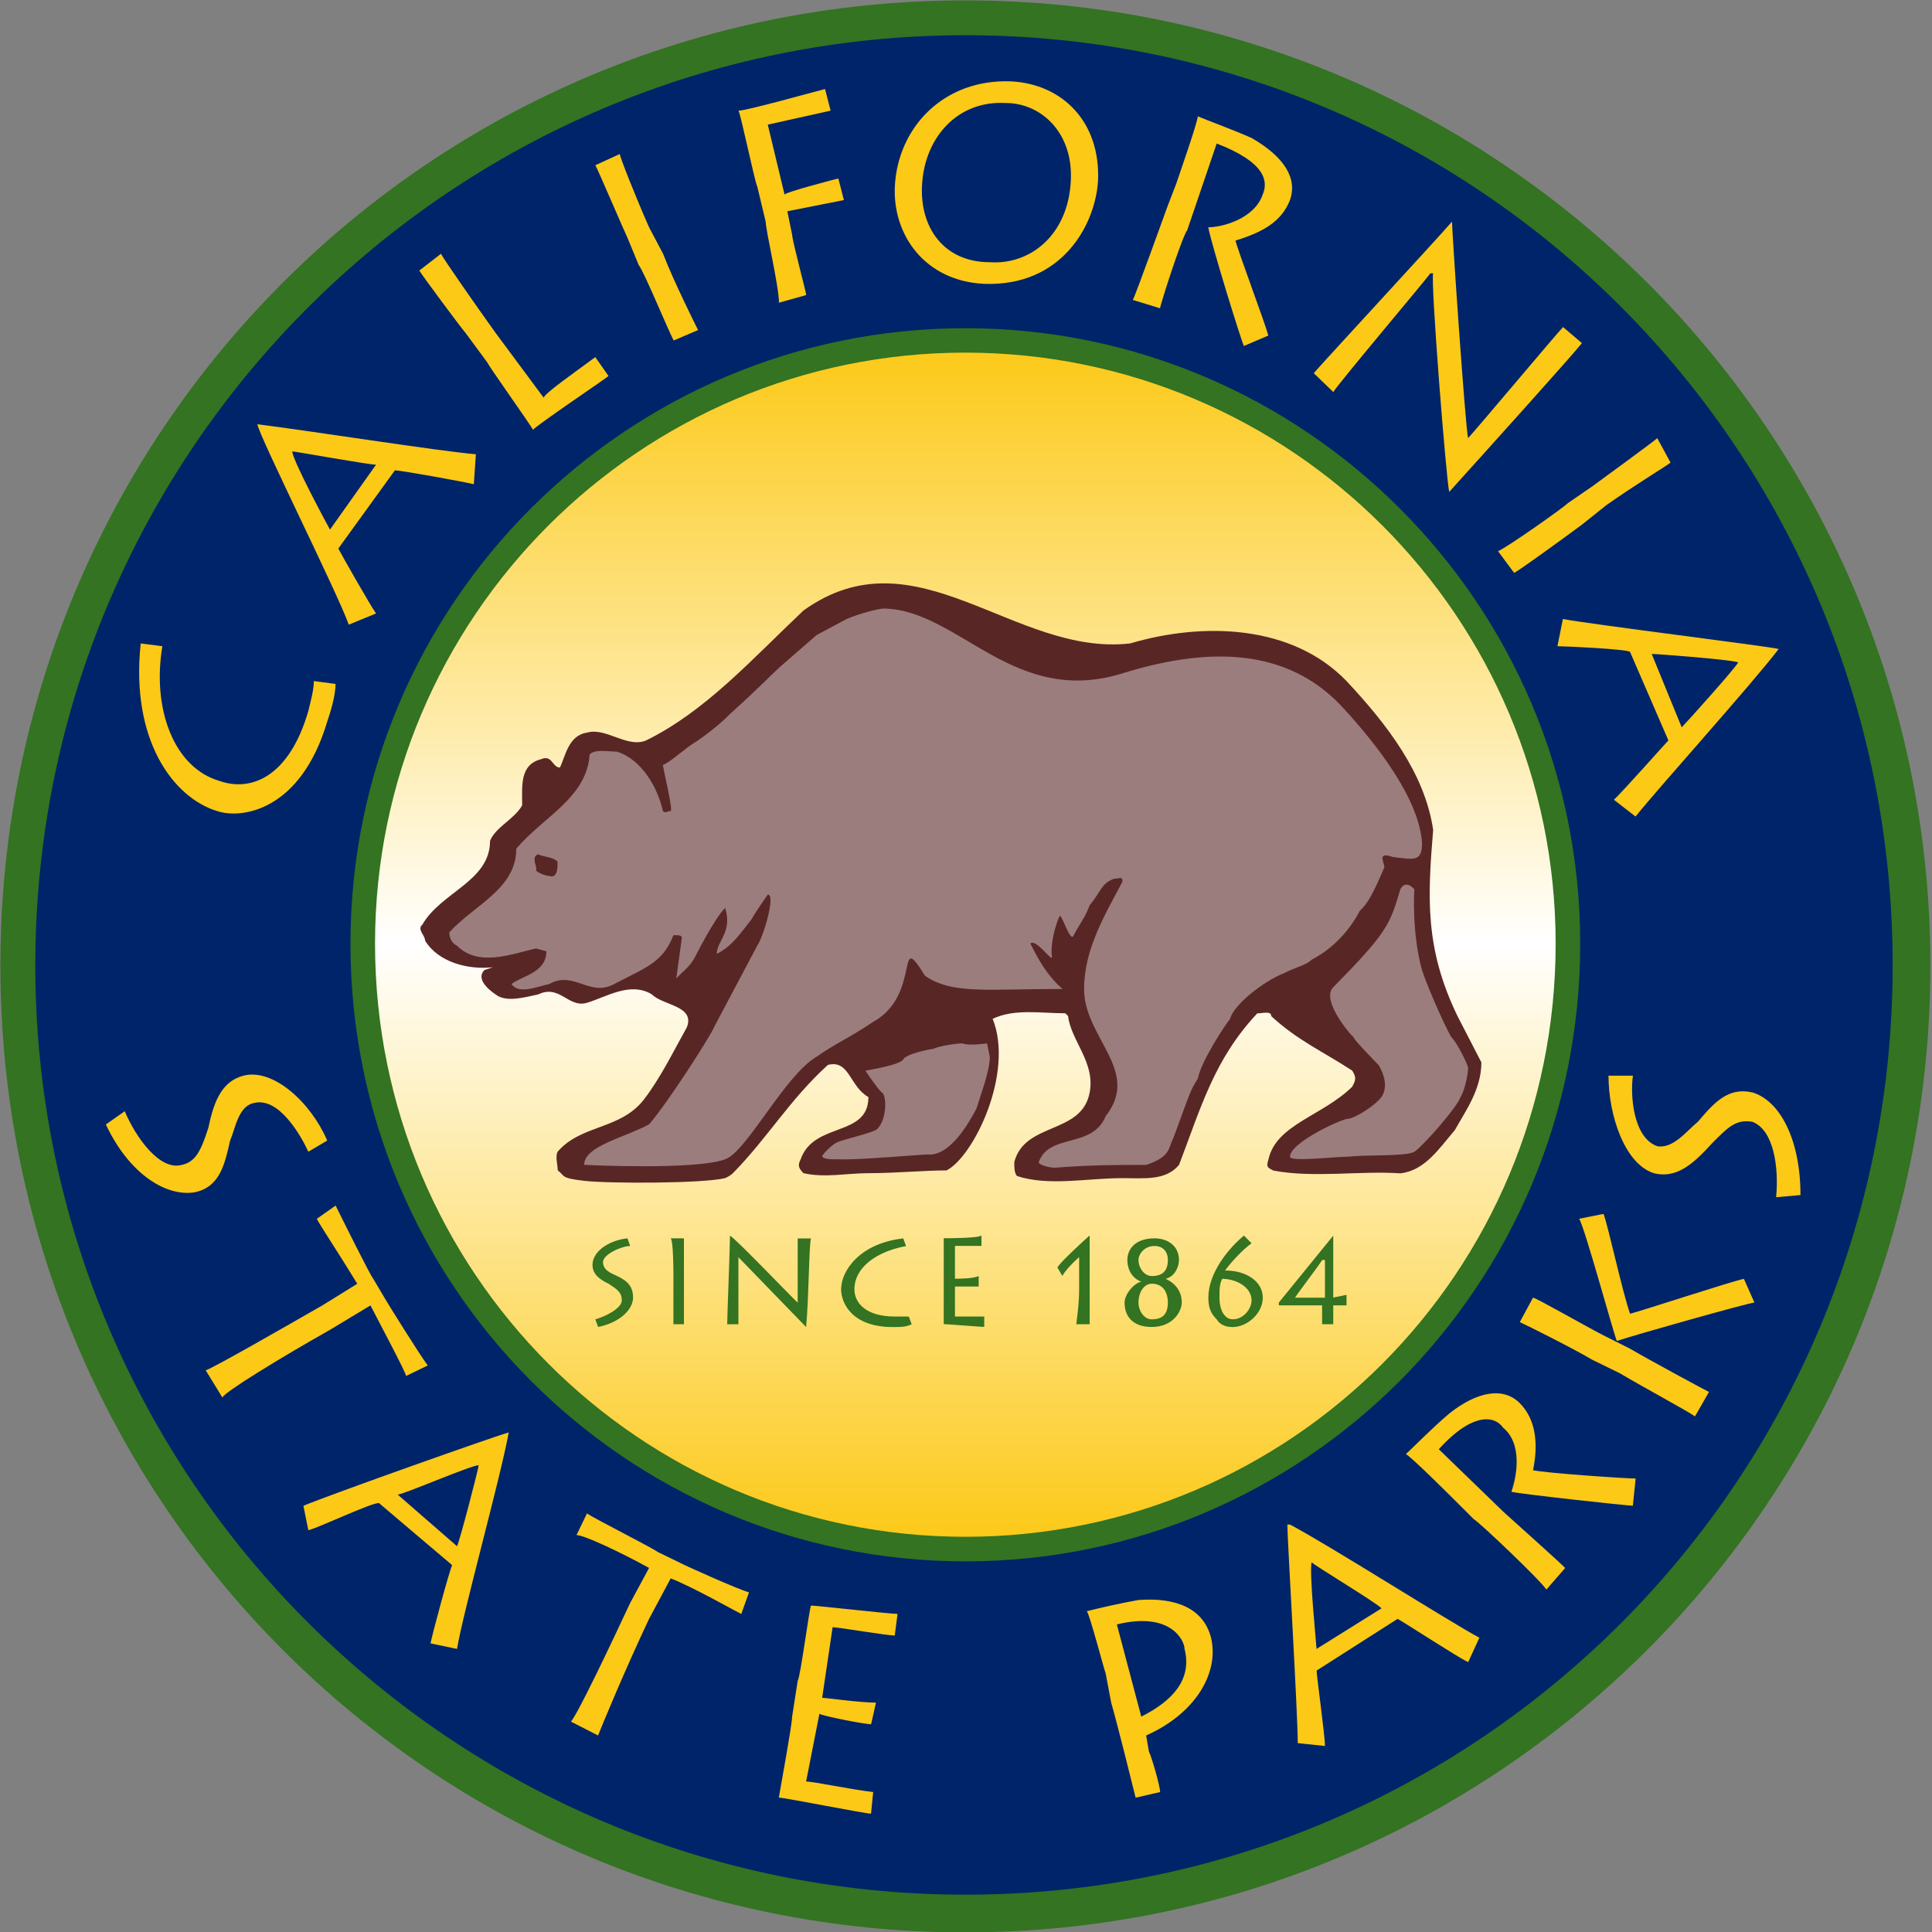<svg xmlns="http://www.w3.org/2000/svg" width="1000" height="1000" viewBox="0 0 1000 1000">
  <rect x="0" y="0" width="1000" height="1000" fill="#808080" stroke="none"/>
  <g transform="scale(4)">
    <path fill-rule="evenodd" clip-rule="evenodd" fill="#337321" d="M124.92 250.05c68.94 0 124.87-55.93 124.87-125.13C249.79 55.98 193.86.05 124.92.05 55.71.05.05 55.98.05 124.92c0 69.2 55.66 125.13 124.87 125.13"/>
    <path fill-rule="evenodd" clip-rule="evenodd" fill="#002469" d="M124.92 245.17c66.5 0 119.99-53.85 119.99-120.26 0-66.5-53.49-120.35-119.99-120.35C58.51 4.57 4.57 58.42 4.57 124.91c0 66.41 53.94 120.26 120.35 120.26"/>
    <linearGradient id="a" gradientUnits="userSpaceOnUse" x1="124.922" y1="199.454" x2="124.922" y2="44.767">
      <stop offset="0" style="stop-color:#fcc917"/>
      <stop offset=".5" style="stop-color:#fff"/>
      <stop offset="1" style="stop-color:#fcc917"/>
    </linearGradient>
    <circle fill="url(#a)" cx="124.92" cy="122.11" r="77.34"/>
    <path fill="#337321" d="M124.92 198.86c21.07 0 40.17-8.56 53.99-22.43 13.83-13.87 22.39-33.06 22.39-54.31v-.01c0-21.11-8.56-40.23-22.39-54.08-13.82-13.83-32.92-22.39-53.98-22.4h-.01c-21.07 0-40.16 8.56-53.99 22.4-13.83 13.85-22.4 32.97-22.4 54.08 0 21.25 8.57 40.44 22.39 54.31 13.83 13.88 32.92 22.44 54 22.44zm0 3.18c-21.94 0-41.83-8.92-56.24-23.38-14.41-14.45-23.33-34.43-23.33-56.54 0-21.98 8.92-41.89 23.32-56.31 14.41-14.42 34.3-23.34 56.24-23.34h.01c21.93 0 41.82 8.92 56.23 23.34 14.41 14.41 23.33 34.32 23.33 56.31v.01c0 22.11-8.92 42.09-23.32 56.54-14.41 14.44-34.31 23.37-56.24 23.37"/>
    <path fill-rule="evenodd" clip-rule="evenodd" fill="#FCC917" d="M43.42 88.5c0 1.08-.36 2.8-1.08 4.88-3.43 11.56-11.11 12.65-14.28 11.56-5.6-1.72-11.2-9.13-9.85-21.68l2.8.36c-1.35 8.04 1.45 15.72 7.41 17.44 4.16 1.45 9.04-.63 11.47-9.04.36-1.45.72-2.8.72-3.89l2.81.37zm5.24-9.12c-.72-1-4.52-7.68-4.88-8.4l7.32-10.12c.72 0 8.76 1.44 10.21 1.8l.27-3.88c-4.52-.36-22.32-3.16-28.28-3.88.36 1.81 10.48 22.05 11.83 25.93l3.53-1.45zM42.7 68.53c-.36-.63-4.88-9.04-4.88-10.12.36 0 9.85 1.72 10.84 1.72l-5.96 8.4zm11.56-33.52c.36.63 5.6 7.68 5.96 8.04l2.8 3.8c.36.72 4.88 7.05 5.96 8.76.63-.72 9.39-6.6 9.76-6.96l-1.71-2.44c-2.8 2.08-6.33 4.52-6.69 5.24l-6.23-8.4c-2.53-3.52-6.68-9.48-7.05-10.21l-2.8 2.17zm29.73-5.6c-1.72-3.88-3.79-9.12-3.79-9.48l-3.16 1.45c.36.63 3.79 8.67 4.16 9.4l1.45 3.52c.63.72 3.8 8.4 4.52 9.76l3.16-1.35c-.36-.72-3.16-6.32-4.52-9.85l-1.82-3.45zm20.33 8.77c0-.36-1.81-7.05-1.81-7.77l-.63-3.07 7.32-1.45-.72-2.8c-1.36.36-6.6 1.72-6.96 2.08l-2.17-9.04 8.13-1.81-.72-2.8c-1.45.36-10.12 2.8-11.2 2.8.36.72 2.08 9.13 2.44 9.85l1.08 4.52c0 1.08 1.72 8.4 1.72 10.48l3.52-.99zm11.47-14.01c-.27 6.23 3.88 12.19 11.56 12.56 10.12.36 14.37-7.68 14.73-13.28.36-7.68-4.61-12.56-11.21-12.92-8.75-.36-14.72 5.96-15.08 13.64m22.77-.72c-.36 6.96-5.24 10.84-10.48 10.48-5.96 0-9.13-4.52-8.76-10.12.36-5.96 4.52-10.84 10.84-10.48 4.51 0 8.76 3.8 8.4 10.12m18.88-4.88c6.32 2.44 6.68 4.88 5.96 6.59-1.08 3.16-5.24 4.25-7.05 4.25.36 2.08 4.25 14.64 4.61 15.36l3.16-1.35c-.36-1.45-3.89-10.84-4.25-12.29 3.52-1.08 5.96-2.44 7.05-5.24.99-2.8-.72-5.6-4.97-8.04-2.44-1.08-5.24-2.08-6.96-2.8 0 .72-2.44 7.68-2.8 8.76l-1.08 2.8c-.27.72-4.16 11.56-4.52 12.2l3.52 1.08c0-.36 2.8-9.13 3.52-10.12l3.81-11.2zm15.09 32.16c.63-1.08 11.84-14.36 12.56-15.36h.36c-.36.99 1.71 26.92 2.08 28.28 5.96-6.6 15.72-17.44 17.17-19.25l-2.44-2.08c-.72.72-11.56 13.64-12.29 14.37-.36-1.45-2.08-26.65-2.08-28.01-2.44 2.8-16.08 17.53-17.89 19.61l2.53 2.44zm35.33 14.64c3.43-2.44 8.04-5.24 8.31-5.51l-1.72-3.16c-.72.63-8.04 5.96-8.4 6.23l-3.16 2.17c-.63.63-7.68 5.6-9.04 6.23l2.08 2.8c.72-.36 5.96-4.16 8.76-6.23l3.17-2.53zm-6.33 18.25c.99 0 8.76.36 9.39.72l4.97 11.47c-.36.36-5.96 6.68-7.05 7.68l2.8 2.17c2.8-3.52 15.09-17.17 18.52-21.68-1.35-.36-24.12-3.16-27.92-3.88l-.71 3.52zm12.2 1c.72 0 10.21.72 11.2 1.09-.36.72-6.59 7.68-7.32 8.4l-3.88-9.49zM13.7 145.51c3.16 6.69 8.04 9.39 11.56 8.76 3.17-.72 3.8-3.52 4.52-6.68.72-1.72 1.08-4.52 3.16-4.88 3.16-.72 5.96 4.16 6.96 6.32l2.44-1.44c-2.08-4.88-6.96-9.4-10.84-8.4-2.71.72-3.8 3.16-4.52 6.68-1 3.16-1.72 4.52-3.52 4.88-2.8.72-5.87-3.52-7.32-6.96l-2.44 1.72zm15.08 35.33c.27-.72 7.68-5.24 13.92-8.76l5.24-3.16c1.45 2.8 4.61 8.76 4.61 9.13l2.8-1.36c-1.09-1.45-5.24-8.13-5.6-8.76l-1.44-2.44c-.36-.36-4.16-8.04-4.88-9.49l-2.44 1.72c.36.72 3.16 4.97 5.24 8.4l-4.52 2.8c-4.88 2.8-14.01 8.04-15.09 8.4l2.16 3.52zm11.12 17.17c1.45-.36 8.04-3.52 9.13-3.52l9.48 8.04c-.36.72-2.53 8.76-2.8 10.12l3.43.72c.72-4.51 5.6-22.05 6.69-28.01-1.45.36-23.13 8.04-26.57 9.49l.64 3.16zm11.56-4.61c.72 0 9.49-3.8 10.48-3.8 0 .37-2.44 9.76-2.8 10.48l-7.68-6.68zm25.93 31.17c.27-.72 3.43-8.4 6.6-15.09l2.8-5.24c2.8 1.09 8.4 4.25 9.13 4.61l1-2.8c-1.36-.36-8.4-3.52-9.04-3.88l-2.8-1.36c-.36-.36-8.04-4.24-9.13-4.97l-1.35 2.8c.99 0 5.6 2.17 9.39 4.25l-2.44 4.52c-2.44 5.24-6.96 14.73-7.68 15.36l3.52 1.8zm35.6 7.32c-3.08-.36-7.68-1.36-8.68-1.36l1.72-8.76c.72.36 5.96 1.35 6.69 1.35l.63-2.8c-2.08 0-6.6-.63-6.96-.63l1.35-9.13c.72 0 7.05 1.08 8.04 1.08l.36-2.8c-.99 0-10.48-1.08-11.2-1.08-.27.72-1.35 9.13-1.72 9.76l-.72 4.61c0 .99-1.36 8.4-1.72 10.48.72 0 11.2 2.08 11.93 2.08l.28-2.8zm37.13 0c0-.72-1.08-4.52-1.45-5.24l-.36-2.08c6.32-2.8 9.49-8.04 8.4-12.65-.99-3.8-4.52-5.24-9.4-4.88-2.08.36-5.24 1.08-6.68 1.45.36.36 2.17 7.32 2.44 8.04l.72 3.8c.72 2.44 2.8 10.84 3.16 12.29l3.17-.73zm-5.6-21.69c6.96-1.71 8.76 2.08 8.76 3.17.99 3.88-1.45 6.68-5.6 8.76l-3.16-11.93zm26.93 15.73c0-1.36-1.08-9.04-1.08-9.76l10.48-6.69c.72.36 7.77 4.97 9.13 5.6l1.45-3.16c-3.89-2.08-19.24-11.84-24.49-14.64h-.36c0 1.72 1.35 24.49 1.35 28.28l3.52.37zm-1.09-12.56c0-.36-.99-10.12-.63-11.21.27.36 8.4 5.24 9.04 5.96l-8.41 5.25zm15.82-25.84c4.51-4.97 7.32-4.25 8.31-2.8 2.53 2.08 1.81 6.23 1.08 8.31 1.72.36 15.09 1.8 15.72 1.8l.36-3.52c-1.35 0-11.84-.72-13.28-1.08.72-3.44.36-6.6-1.72-8.68-2.17-2.17-5.6-1.45-9.13 1.36-2.44 2.08-4.51 4.25-5.6 5.24.72.36 5.96 5.6 6.69 6.33l2.08 2.08c.72.36 9.13 8.4 9.4 9.13l2.44-2.8c-.27-.36-6.96-6.33-8.04-7.32l-8.31-8.05zm34.96-7.41c-.72-.36-7.77-4.16-10.21-5.6l-3.43-1.72c-2.8-1.45-8.76-4.88-9.13-4.88l-1.71 3.16c.63.27 6.96 3.43 9.39 4.88l3.52 1.72c3.52 2.08 8.76 4.88 9.76 5.6l1.81-3.16zm4.52-14.64c-1.72.36-13.28 4.16-14.73 4.52-.99-2.8-2.8-11.2-3.43-12.92l-3.16.63c.72 1.09 4.52 15.09 4.88 15.81 2.08-.72 17.17-4.97 17.8-4.97l-1.36-3.07zm7.32-10.84c0-7.41-2.8-12.29-6.23-13.28-3.16-.72-4.97 1.36-7.05 3.8-1.35 1.08-3.16 3.52-5.24 3.16-3.16-1.09-3.52-6.69-3.16-9.13h-3.16c0 5.24 2.17 11.56 5.97 12.65 2.8.63 4.88-1.08 7.41-3.88 2.08-2.08 3.07-3.16 5.24-2.8 2.8 1.08 3.43 5.96 3.07 9.76l3.15-.28z"/>
    <path fill-rule="evenodd" clip-rule="evenodd" fill="#337321" d="M77.03 170.72c1.35-.36 3.43-1.45 3.43-2.44 0-1.08-.63-1.45-1.71-2.17-1.36-.63-2.08-1.36-2.08-2.44 0-1.72 2.08-3.16 4.52-3.43l.36.99c-1.09 0-3.52 1.08-3.52 2.08 0 1.08 1.08 1.45 1.81 1.8 1.35.63 2.08 1.36 2.08 2.8 0 1.36-1.45 3.16-4.52 3.8l-.37-.99zm11.47-5.6v-4.88h-1.72c.36.27.36 4.51.36 4.51v6.6h1.36v-6.23zm7.05 6.23v-8.67c.36.36 8.4 8.67 8.76 9.04.36-3.8.36-10.48.63-11.47h-1.72v8.31c-.36-.27-8.04-8.31-8.76-8.67 0 1.36-.36 10.48-.36 11.47h1.45zm22.05-.99h-1.8c-3.8 0-5.24-1.81-5.24-3.52 0-2.8 2.8-4.88 6.68-5.6l-.36-.99c-5.6.63-8.04 4.16-8.04 6.59 0 1.72 1.35 4.88 6.69 4.88.99 0 1.71 0 2.44-.36l-.37-1zm9.76 0h-3.79v-3.89h3.07v-1.36c-.63.36-2.8.36-3.07.36v-4.25H127v-1.35c-.36.36-4.52.36-4.88.36v11.11c.36 0 4.88.36 5.24.36v-1.34zm13.64.99v-11.48c-.72.63-4.16 3.79-4.16 4.16l.63 1.08c.36-.72 1.45-1.81 2.17-2.44v4.16c0 2.08-.36 4.25-.36 4.52H141zm11.56-8.31c0-1.81-1.45-2.8-3.16-2.8-2.44 0-3.52 1.35-3.52 2.8 0 1.35.72 2.44 1.81 2.8-1.09.27-2.17 1.72-2.17 2.71 0 1.81 1.08 3.16 3.52 3.16 2.8 0 3.88-2.08 3.88-3.16 0-1.35-.72-2.44-2.08-3.07 1.36-.36 1.72-1.81 1.72-2.44m-5.24 0c0-.72.72-1.81 2.08-1.81 1.08 0 1.72.72 1.72 1.81 0 1.35-.63 2.08-2.08 2.08-.99 0-1.72-1.08-1.72-2.08m3.8 5.51c0 1.45-.63 2.17-2.08 2.17-1 0-1.72-1.08-1.72-2.17 0-1.35.72-2.44 1.72-2.44 1.44 0 2.08 1.09 2.08 2.44m9.85-8.67c-2.08 1.72-4.61 4.88-4.61 8.04 0 1.36.36 2.08 1.08 2.8.36.63 1.08 1 2.08 1 1.81 0 3.88-1.72 3.88-3.8s-2.08-3.52-4.88-3.52c1-1.36 2.44-2.8 3.43-3.52l-.98-1zm-1.45 10.84c-1 0-1.72-1.08-1.72-2.8 0-1.08 0-1.8.36-2.44 1.71 0 3.79 1 3.79 2.8.01 1-.98 2.44-2.43 2.44m13.01-10.84-7.05 8.67v.36h5.6v2.44h1.44v-2.44h1.72v-1.36l-1.72.36v-8.03zm-1.08 8.04h-3.88c.72-1.08 3.16-4.25 3.52-4.88h.36v4.88z"/>
    <path fill-rule="evenodd" clip-rule="evenodd" fill="#592626" d="M146.24 83.26c9.49-2.8 20.96-2.44 28.01 4.88 5.24 5.6 10.12 11.93 11.2 19.24-.72 8.76-1.09 15.36 3.16 24.12l3.08 5.97c0 3.52-2.08 6.32-3.43 8.76-2.08 2.44-3.89 5.24-7.05 5.6-5.24-.36-11.2.63-16.44-.36-.63-.36-1-.36-.63-1.45 1-4.52 6.96-5.6 10.84-9.4.36-.72.63-1.08 0-2.08-3.88-2.53-7.05-3.89-10.48-7.05 0-.72-1.09-.36-1.81-.36-5.6 5.96-7.32 12.29-10.12 19.6-1.72 2.08-4.52 1.72-7.32 1.72-4.61 0-9.49 1.08-13.64-.27-.36-.36-.36-1.09-.36-1.81 1.36-5.24 8.77-3.52 9.76-9.04.72-3.88-2.44-6.69-2.8-9.85l-.36-.36c-3.16 0-6.6-.63-9.4.72 2.8 6.96-2.44 17.8-5.96 19.61-2.8 0-6.68.36-10.12.36-2.8 0-5.6.63-8.4 0-.72-.72-.72-1.09-.36-1.81 1.72-4.88 8.76-2.8 8.76-8.04-2.44-1.36-2.44-4.88-5.24-4.16-4.97 4.52-7.77 9.4-12.29 14.01 0 0-.36.36-.99.63-2.8.72-15.09.72-18.25.36s-2.44-.63-3.43-1.35c0-.72-.36-1.81 0-2.44 3.07-3.52 8.04-2.8 11.11-6.68 2.17-2.8 3.88-6.33 5.6-9.4 1.08-2.8-3.07-2.8-4.52-4.25-2.8-1.72-5.96.36-8.4 1.08-2.44.72-3.52-2.44-6.32-1.08-1.72.36-4.16 1.08-5.51 0-1.08-.72-2.53-2.08-1.44-3.16l1.08-.36c-3.16.36-7.05-.63-8.76-3.43 0-.72-1.09-1.45-.36-2.08 2.44-4.25 8.76-5.6 8.76-10.84.72-1.81 3.16-2.8 4.16-4.61 0-2.44-.36-5.24 2.44-5.96 1.45-.63 1.45 1.08 2.44 1.08.72-1.45 1.08-4.16 3.52-4.52 2.44-.72 5.24 2.08 7.68.99 7.68-3.79 13.64-10.48 20.33-16.8 14.61-10.45 27.26 5.99 42.26 4.27"/>
    <path fill-rule="evenodd" clip-rule="evenodd" fill="#9B7D7D" d="M173.52 91.3c-6.96-7.32-16.8-7.68-28.01-4.25-14.27 4.61-21.32-8.04-31.08-8.31-.72 0-3.16.63-4.88 1.36l-3.89 2.08-4.88 4.25c-1.08.99-2.8 2.8-6.32 5.96-.63.63-1.72 1.72-4.16 3.43-1.8 1.08-3.52 2.8-4.52 3.16 0 .36 1.36 5.96 1 5.96-.36 0-.72.36-1 0-.72-3.16-2.8-6.69-5.96-7.68-1.08 0-2.8-.36-3.52.36-.36 5.6-5.96 8.04-9.49 12.19 0 5.24-5.51 7.32-8.67 10.84 0 .72.36 1.45.99 1.72 2.8 2.8 7.05 1.08 10.21.36l1.36.36c0 2.8-3.16 3.17-4.52 4.25.99 1.36 3.16.36 4.88 0 3.16-1.81 5.24 1.72 8.4 0 4.16-2.17 6.32-2.8 7.68-6.33.72 0 1.09 0 1.09.36l-.72 5.24c1-1.08 1.72-1.45 2.44-2.8 0 0 2.44-4.88 3.88-6.33.99 3.16-1.08 4.25-1.08 5.96 2.08-1.08 3.16-2.8 4.52-4.52.36-.72 2.08-3.16 2.08-3.16 1.09 0-.63 5.6-1.36 6.6l-5.6 10.57c-.36.99-5.96 9.76-8.4 12.56-3.16 1.72-8.4 2.8-8.4 5.24 0 0 14.37.72 18.25-.72 2.8-.99 7.68-10.84 11.84-13.28 2.44-1.72 4.25-2.44 7.32-4.51 6.33-3.52 2.8-12.29 6.69-5.96 3.52 2.44 8.04 1.71 17.8 1.71-2.44-2.08-3.8-5.24-4.16-5.87.72-.72 2.8 2.44 2.8 1.72-.36-2.08 1.08-5.96 1.08-5.24.27 0 1.36 3.52 1.72 2.44 1.35-2.44 1.35-2.08 2.08-3.89 1.45-1.72 1.45-2.8 3.16-3.43.72 0 1.08-.36 1.08.37-2.17 4.16-4.97 8.67-4.97 13.91 0 6.33 7.41 10.57 2.8 16.44-1.72 4.25-7.32 2.17-8.67 5.96 0 .36 1.36.72 2.08.72 4.88-.36 7.32-.36 11.84-.36 3.16-1.09 2.8-2.08 3.52-3.52 2.44-6.6 2.08-5.87 3.16-7.68.36-2.08 3.52-6.96 4.16-7.68.36-1.72 4.25-4.88 7.05-5.96 1.36-.72 2.8-1 3.52-1.72 1.36-.72 4.16-2.44 6.23-6.33 1.08-.99 1.8-2.44 3.16-5.6 0-.72-.99-2.08 1.09-1.36 2.8.36 3.79.63 3.79-1.81-.36-5.58-5.61-12.54-10.49-17.78zM71.07 113.35c-.36 0-1.45-.36-1.72-.72.27-.36-.72-1.72.27-2.08.72.36 2.17.36 2.53.99 0 .73 0 2.17-1.08 1.81zm110.13 1.72c.72-1.35 1.81 0 1.81 0s-.36 5.6 1 10.48c1.08 3.16 3.52 8.4 3.88 8.76.72.72 2.08 3.52 2.08 3.88 0 .63-.36 2.8-1 3.8-.36 1.08-3.16 4.25-3.16 4.25s-2.17 2.44-2.8 2.8c-1.08.63-6.33.36-8.4.63-2.08 0-7.68.72-7.68 0 0-1.71 5.87-4.51 7.32-4.88 1.08 0 3.52-1.72 4.16-2.44 1.81-1.71 0-4.51 0-4.51s-4.16-4.25-3.07-3.52c0 .36-4.61-4.88-2.8-6.59 6.95-7.06 7.31-8.06 8.66-12.66m-53.12 21.68c0 1.81-1.09 4.61-1.72 6.68-1.08 2.08-3.52 6.23-6.33 5.96-.72 0-8.04.63-10.48.63-2.44 0-2.8 0-3.16-.36 0-.27 1.09-1.36 1.72-1.72.36-.36 3.89-1.08 5.24-1.72 1.45-1.08 1.45-4.61.72-4.88-.72-.72-2.08-2.8-2.08-2.8s4.52-.72 4.88-1.45c.36-.72 3.52-1.36 3.89-1.36.63-.36 3.07-.72 3.8-.72.72.36 3.16 0 3.16 0l.36 1.74z"/>
  </g>
</svg>